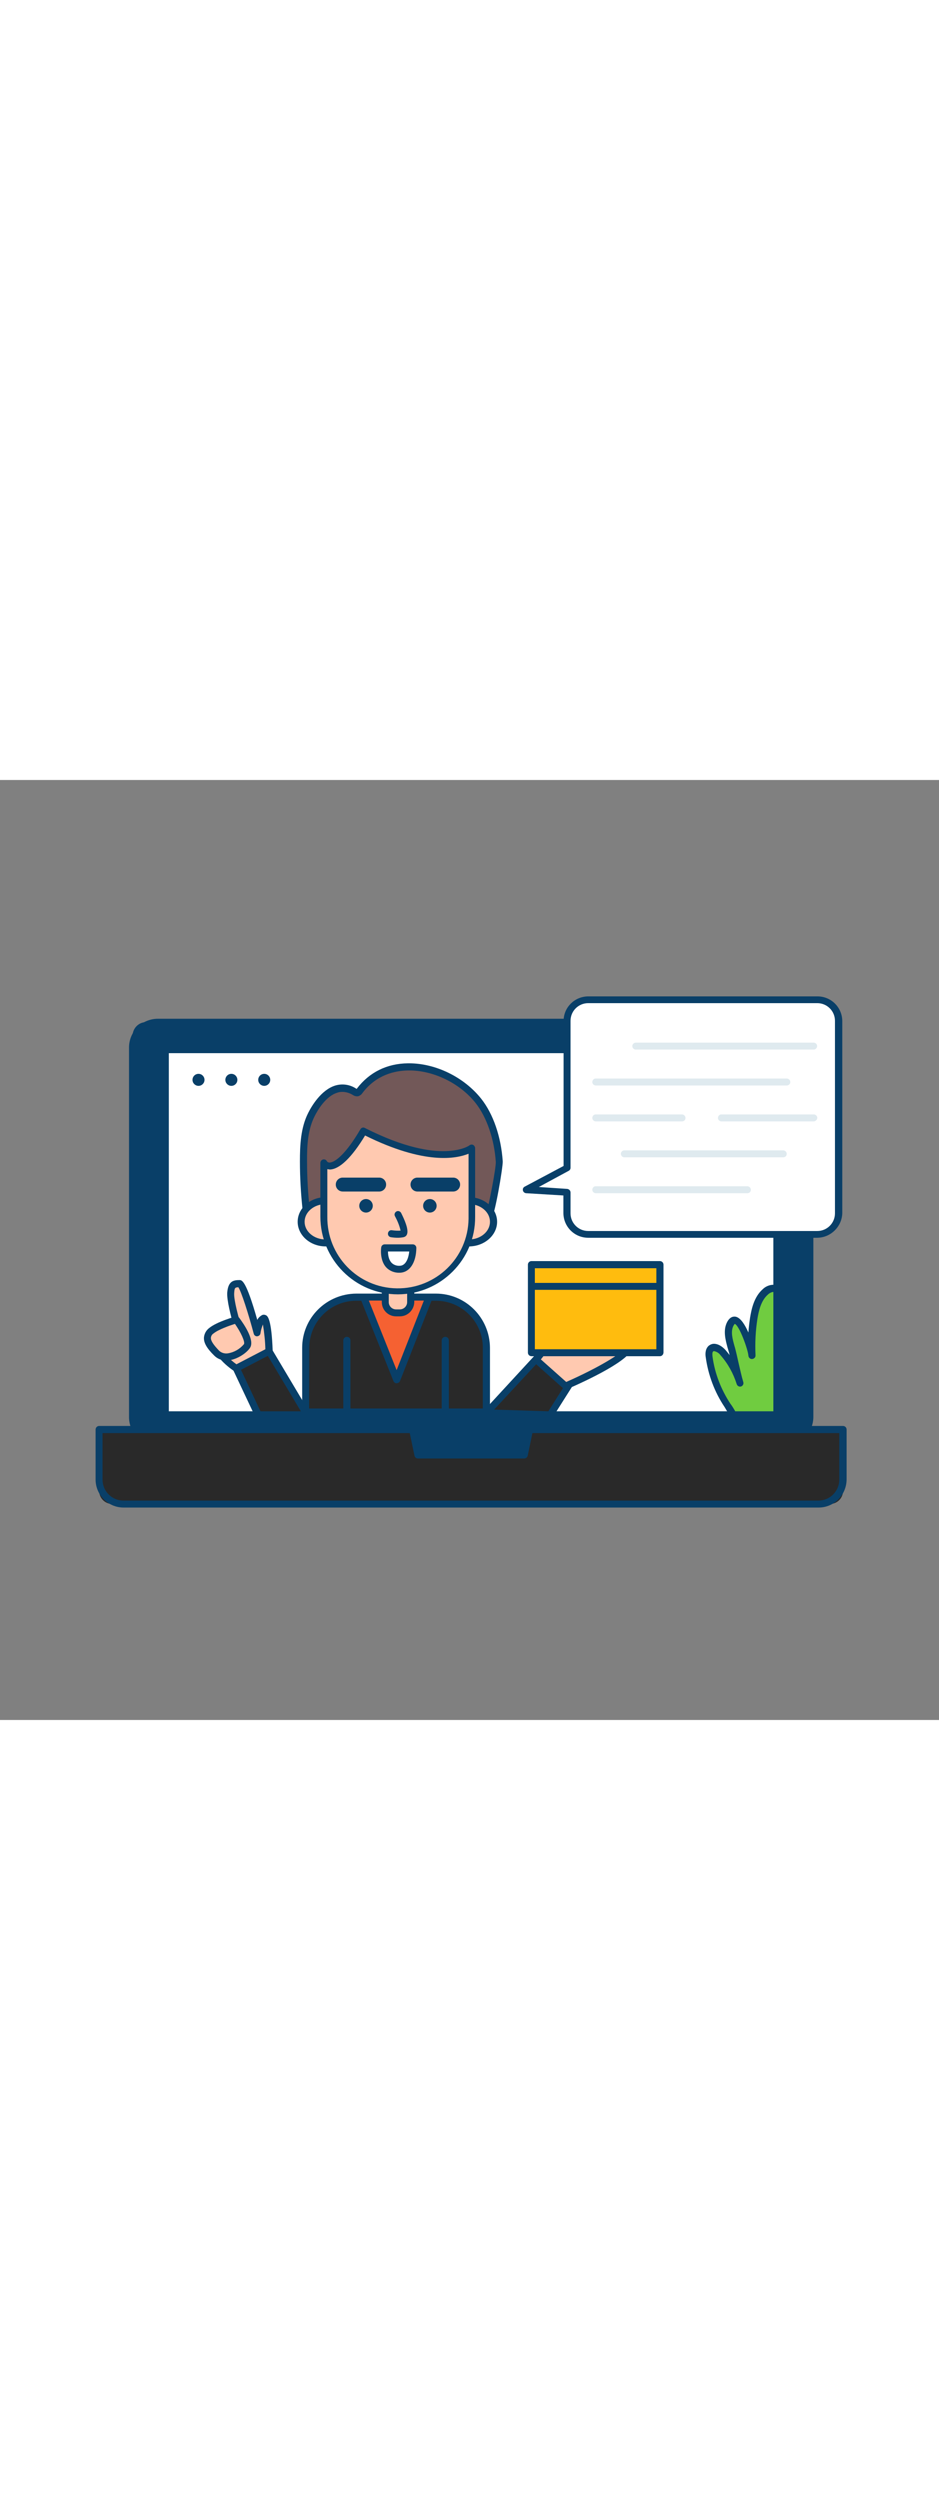 <svg version="1.1" id="Layer_1" xmlns="http://www.w3.org/2000/svg" xmlns:xlink="http://www.w3.org/1999/xlink" x="0px" y="0px" viewBox="0 0 500 500" style="width: 188px;" xml:space="preserve" data-imageid="video-tutorial-68" imageName="Video Tutorial" class="illustrations_image">
<rect x="0" y="0" width="500" height="500" fill="#808080" stroke="none"/>
<style type="text/css">
	.st0_video-tutorial-68{fill:#093F68;}
	.st1_video-tutorial-68{fill:#68E1FD;}
	.st2_video-tutorial-68{fill:#FFFFFF;}
	.st3_video-tutorial-68{fill:#DFEAEF;}
	.st4_video-tutorial-68{fill:#70CC40;}
	.st5_video-tutorial-68{fill:#F56132;}
	.st6_video-tutorial-68{fill:#FFC9B0;}
	.st7_video-tutorial-68{fill:#725858;}
	.st8_video-tutorial-68{fill:#FFBC0E;}
</style>
<g id="device_video-tutorial-68">
	<path class="st0_video-tutorial-68" d="M77.8,128.8h346.1c4,0,7.2,3.2,7.2,7.2v209.1c0,4-3.2,7.2-7.2,7.2H77.8c-4,0-7.2-3.2-7.2-7.2V136.1&#10;&#9;&#9;C70.6,132.1,73.8,128.8,77.8,128.8z"/>
	<path class="st0_video-tutorial-68" d="M417.6,354.3H84.1c-8.5,0-15.4-6.9-15.4-15.4V142.3c0-8.5,6.9-15.3,15.4-15.3h333.6c8.5,0,15.3,6.9,15.4,15.3&#10;&#9;&#9;v196.6C433,347.4,426.1,354.3,417.6,354.3z M84.1,130.7c-6.4,0-11.6,5.2-11.6,11.6v196.6c0,6.4,5.2,11.6,11.6,11.6h333.6&#10;&#9;&#9;c6.4,0,11.6-5.2,11.6-11.6V142.3c0-6.4-5.2-11.6-11.6-11.6L84.1,130.7z"/>
	<path class="st1_video-tutorial-68 targetColor" d="M52.8,345.5h396.1l0,0v32.6c0,3.9-3.1,7-7,7H59.8c-3.9,0-7-3.1-7-7L52.8,345.5L52.8,345.5z" style="fill: rgb(41, 41, 41);"/>
	<path class="st0_video-tutorial-68" d="M435.9,387H65.8c-8.2,0-14.9-6.7-14.9-14.9v-26.6c0-1,0.8-1.9,1.9-1.9h396.1c1,0,1.9,0.8,1.9,1.9v26.6&#10;&#9;&#9;C450.7,380.4,444.1,387,435.9,387z M54.6,347.4v24.8c0,6.1,5,11.1,11.1,11.1h370.1c6.1,0,11.1-5,11.1-11.1v-24.8H54.6z"/>
	<rect x="88" y="143.4" class="st2_video-tutorial-68" width="325.7" height="194.3"/>
	<path class="st0_video-tutorial-68" d="M413.7,339.6H88c-1,0-1.9-0.8-1.9-1.9V143.4c0-1,0.8-1.9,1.9-1.9h325.7c1,0,1.9,0.8,1.9,1.9v194.3&#10;&#9;&#9;C415.5,338.7,414.7,339.6,413.7,339.6z M89.9,335.8h321.9V145.3H89.9L89.9,335.8z"/>
	<polygon class="st0_video-tutorial-68" points="279.1,359 222.5,359 219.1,342.7 282.6,342.7 &#9;"/>
	<path class="st0_video-tutorial-68" d="M279.1,360.9h-56.6c-0.9,0-1.6-0.6-1.8-1.5l-3.4-16.3c-0.1-0.6,0-1.1,0.4-1.6c0.4-0.4,0.9-0.7,1.4-0.7h63.4&#10;&#9;&#9;c0.6,0,1.1,0.3,1.5,0.7c0.4,0.4,0.5,1,0.4,1.6l-3.4,16.3C280.8,360.3,280,360.9,279.1,360.9z M224.1,357.2h53.6l2.6-12.5h-58.9&#10;&#9;&#9;L224.1,357.2z"/>
</g>
<g id="speech-bubble_video-tutorial-68">
	<path class="st2_video-tutorial-68" d="M435.2,116.8h-122c-6.2,0-11.3,5.1-11.3,11.3v78.2l-21.7,11.5l21.7,1.4v11.1c0,6.2,5,11.3,11.3,11.3&#10;&#9;&#9;c0,0,0,0,0,0h122c6.2,0,11.3-5.1,11.3-11.3V128.1C446.5,121.9,441.4,116.9,435.2,116.8z"/>
	<path class="st0_video-tutorial-68" d="M435.2,243.5h-122c-7.3,0-13.2-5.9-13.2-13.2V221l-19.9-1.2c-1-0.1-1.8-1-1.7-2c0-0.6,0.4-1.2,1-1.5l20.7-11&#10;&#9;&#9;v-77.1c0-7.3,5.9-13.1,13.2-13.1h122c7.3,0,13.2,5.9,13.2,13.2v102.1C448.3,237.6,442.4,243.4,435.2,243.5z M286.9,216.5l15.1,1&#10;&#9;&#9;c1,0.1,1.8,0.9,1.8,1.9v11.1c0,5.2,4.2,9.4,9.4,9.4h122c5.2,0,9.4-4.2,9.4-9.4l0,0V128.1c0-5.2-4.2-9.4-9.4-9.4l0,0h-122&#10;&#9;&#9;c-5.2,0-9.4,4.2-9.4,9.4v78.2c0,0.7-0.4,1.3-1,1.6L286.9,216.5z"/>
	<path class="st3_video-tutorial-68" d="M433.4,143.4h-94.7c-1,0.1-1.9-0.7-2-1.7c-0.1-1,0.7-1.9,1.7-2c0.1,0,0.2,0,0.3,0h94.7c1,0.1,1.8,1,1.7,2&#10;&#9;&#9;C435,142.6,434.3,143.3,433.4,143.4z"/>
	<path class="st3_video-tutorial-68" d="M419.1,162.5h-102c-1-0.1-1.8-1-1.7-2c0.1-0.9,0.8-1.7,1.7-1.7h102c1,0.1,1.8,1,1.7,2&#10;&#9;&#9;C420.8,161.7,420,162.4,419.1,162.5z"/>
	<path class="st3_video-tutorial-68" d="M433.4,181.6h-49.4c-1-0.1-1.8-1-1.7-2c0.1-0.9,0.8-1.7,1.7-1.7h49.5c1,0.1,1.8,1,1.7,2&#10;&#9;&#9;C435,180.8,434.3,181.5,433.4,181.6L433.4,181.6z"/>
	<path class="st3_video-tutorial-68" d="M363.3,181.6h-46.2c-1-0.1-1.8-1-1.7-2c0.1-0.9,0.8-1.7,1.7-1.7h46.2c1,0.1,1.8,1,1.7,2&#10;&#9;&#9;C365,180.8,364.3,181.5,363.3,181.6z"/>
	<path class="st3_video-tutorial-68" d="M417.2,200.7h-84.6c-1,0.1-1.9-0.7-2-1.7c-0.1-1,0.7-1.9,1.7-2c0.1,0,0.2,0,0.3,0h84.6c1,0.1,1.8,1,1.7,2&#10;&#9;&#9;C418.9,199.9,418.2,200.6,417.2,200.7z"/>
	<path class="st3_video-tutorial-68" d="M398.1,219.8h-81c-1-0.1-1.8-1-1.7-2c0.1-0.9,0.8-1.7,1.7-1.7h81c1,0.1,1.8,1,1.7,2&#10;&#9;&#9;C399.8,219,399.1,219.7,398.1,219.8z"/>
</g>
<g id="screen_video-tutorial-68">
	<path class="st4_video-tutorial-68" d="M413.7,270.9v66.9h-23.3c-1-1.8-2-3.6-3-5.2c-5.1-7.7-8.4-16.5-9.7-25.7c-0.2-1.5-0.3-3.3,0.9-4.4&#10;&#9;&#9;c1.9-1.7,4.9,0.1,6.5,2.1c4.1,4.7,7.1,10.2,9,16.2c-1.8-6-2.9-12.2-4.5-18.2c-1.1-4.1-2.8-9.1-0.6-13.2&#10;&#9;&#9;c4.4-8.3,11.2,13.5,11.4,16.8c-0.3-6.6,0-13.2,1-19.6c0.8-5.1,2.2-10.6,6.1-14c1.2-1.2,2.8-1.9,4.5-1.9&#10;&#9;&#9;C412.6,270.5,413.2,270.6,413.7,270.9z"/>
	<path class="st0_video-tutorial-68" d="M413.7,339.6h-23.3c-0.7,0-1.3-0.4-1.6-1c-1-1.7-2-3.5-3-5.1c-5.3-7.9-8.7-17-10-26.4c-0.2-1.2-0.5-4.1,1.4-6&#10;&#9;&#9;c0.9-0.8,2.1-1.3,3.3-1.2c2.9,0.2,5.2,2.6,5.9,3.4s1.4,1.7,2.1,2.6c-0.2-1-0.5-2-0.8-3l-0.3-1c-1.1-4.1-2.5-9.2-0.2-13.6&#10;&#9;&#9;c1.6-3,3.6-3,4.6-2.8c2.6,0.6,4.9,4.3,6.7,8.4c0.2-2.7,0.5-5.3,0.9-7.9c0.8-4.9,2.2-11.1,6.7-15.1c1.5-1.5,3.6-2.4,5.8-2.4&#10;&#9;&#9;c0.8,0,1.6,0.2,2.3,0.5c0.7,0.3,1.1,1,1.1,1.7v66.9C415.5,338.7,414.7,339.5,413.7,339.6z M391.5,335.8h20.3v-63.5&#10;&#9;&#9;c-1.1,0.1-2.2,0.7-3,1.5c-3.6,3.2-4.8,8.6-5.5,12.9c-1,6.4-1.3,12.8-1,19.3c0.1,1-0.7,1.9-1.8,2c-1,0.1-1.9-0.7-2-1.8l0,0&#10;&#9;&#9;c-0.2-3.2-4.9-16.3-7.3-16.9c-0.2,0.3-0.4,0.6-0.6,0.9c-1.7,3.1-0.5,7.3,0.5,10.9l0.3,1c0.7,2.7,1.3,5.4,1.9,8.1&#10;&#9;&#9;c0.8,3.3,1.5,6.8,2.5,10.1c0.3,1-0.3,2-1.2,2.3c-1,0.3-2-0.3-2.3-1.2l0,0c-1.8-5.7-4.7-11-8.7-15.5c-0.8-1.1-2-1.8-3.3-2.1&#10;&#9;&#9;c-0.2,0-0.4,0-0.6,0.2c-0.5,0.5-0.4,1.8-0.3,2.7c1.2,8.9,4.5,17.4,9.4,24.9C389.8,332.9,390.7,334.4,391.5,335.8L391.5,335.8z"/>
	<path class="st1_video-tutorial-68 targetColor" d="M259,336.1V302c0-14.9-12-26.9-26.9-26.9h-42.4c-14.9,0-26.9,12-26.9,26.9c0,0,0,0,0,0v34.2L259,336.1z" style="fill: rgb(41, 41, 41);"/>
	<path class="st0_video-tutorial-68" d="M259,338h-96.2c-1,0-1.9-0.8-1.9-1.9V302c0-15.9,12.9-28.7,28.8-28.8h42.4c15.9,0,28.7,12.9,28.8,28.8v34.2&#10;&#9;&#9;C260.9,337.2,260,338,259,338z M164.6,334.3h92.5V302c0-13.8-11.2-25-25-25h-42.4c-13.8,0-25,11.2-25,25L164.6,334.3z"/>
	<polygon class="st5_video-tutorial-68" points="228.4,275 211.2,319 193.6,275 &#9;"/>
	<path class="st0_video-tutorial-68" d="M211.2,320.9c-0.8,0-1.4-0.5-1.7-1.2l-17.6-43.9c-0.4-0.9,0.1-2,1-2.4c0.2-0.1,0.5-0.1,0.7-0.1h34.8&#10;&#9;&#9;c1,0,1.9,0.8,1.9,1.9c0,0.2,0,0.5-0.1,0.7L213,319.7C212.7,320.4,212,320.8,211.2,320.9L211.2,320.9z M196.4,276.9l14.8,37l14.5-37&#10;&#9;&#9;H196.4z"/>
	<path class="st6_video-tutorial-68" d="M205.2,269.9h13.5l0,0v10.4c0,1.7-1.4,3.1-3.1,3.1h0h-7.3c-1.7,0-3.1-1.4-3.1-3.1l0,0L205.2,269.9L205.2,269.9&#10;&#9;&#9;z"/>
	<path class="st0_video-tutorial-68" d="M212.9,285.3h-2c-4.2,0-7.6-3.4-7.6-7.6v-7.7c0-1,0.8-1.9,1.9-1.9h13.5c1,0,1.9,0.8,1.9,1.9v7.7&#10;&#9;&#9;C220.5,281.9,217.1,285.3,212.9,285.3C212.9,285.3,212.9,285.3,212.9,285.3z M207,271.8v5.9c0,2.1,1.7,3.9,3.9,3.9h2&#10;&#9;&#9;c2.1,0,3.9-1.7,3.9-3.9v-5.9H207z"/>
	<path class="st7_video-tutorial-68" d="M165.3,232.9c-1.4-1.1-2.3-2.8-2.4-4.6c-0.9-8.4-1.3-16.8-1.4-25.3c0-8.5,0.4-17.3,4.2-24.9&#10;&#9;&#9;c4.2-8.5,12.7-18.3,23-12.1c0.5,0.4,1,0.6,1.6,0.5c0.5-0.2,0.9-0.5,1.1-1c16.3-21.6,48.7-13.1,63.2,5.4c6.9,8.7,10.4,21.2,11,32.2&#10;&#9;&#9;c0.2,3.5-4.9,30.8-6.1,30.6l-8.4-1.5c-3.5-0.6-7.9,0.2-11.4,0.4l-26.1,0.8c-9.9,0.3-19.8,1.9-29.7,1.9&#10;&#9;&#9;C178.9,235.3,169.7,236.4,165.3,232.9z"/>
	<path class="st0_video-tutorial-68" d="M176.8,237.3c-4.6,0-9.4-0.5-12.6-3l0,0c-1.8-1.4-2.9-3.6-3.1-5.9c-0.9-8.4-1.4-17-1.4-25.5&#10;&#9;&#9;c0-8.7,0.4-17.9,4.4-25.8c1.8-3.6,6.9-12.3,14.5-14.6c3.8-1.1,7.8-0.5,11.1,1.7l0.2,0.1c0,0,0.1-0.1,0.1-0.1&#10;&#9;&#9;c6.6-8.7,16-13.4,27.3-13.5h0.5c14.3,0,29.3,7.4,38.4,18.8c6.5,8.2,10.6,20.3,11.5,33.3c0.2,2.7-4.3,30-6.6,32.1&#10;&#9;&#9;c-0.5,0.4-1.1,0.6-1.7,0.5l-8.4-1.4c-2.4-0.3-4.9-0.2-7.3,0.1c-1.3,0.1-2.6,0.2-3.8,0.3l-26.1,0.8c-4.3,0.1-8.8,0.5-13,0.9&#10;&#9;&#9;c-5.4,0.5-11,1-16.5,1H184c-0.9,0-1.9,0-3,0.1C179.7,237.3,178.2,237.3,176.8,237.3z M182.3,165.9c-0.9,0-1.8,0.1-2.6,0.4&#10;&#9;&#9;c-6.2,1.8-10.6,9.4-12.2,12.6c-3.4,6.8-4.1,14.6-4,24.1c0,8.4,0.5,16.8,1.4,25.1c0.1,1.3,0.7,2.5,1.7,3.3l0,0&#10;&#9;&#9;c3.1,2.4,9.6,2.2,14.4,2.1c1.2,0,2.3-0.1,3.2-0.1c5.5,0,11-0.5,16.4-1c4.3-0.4,8.8-0.8,13.2-0.9l26.1-0.8c1.1,0,2.3-0.1,3.6-0.3&#10;&#9;&#9;c2.7-0.4,5.5-0.4,8.2-0.1l0,0c1.1,0.2,4.7,0.8,7,1.2c1.6-5,5.5-25.4,5.3-28.4c-0.8-12-4.8-23.7-10.7-31.2&#10;&#9;&#9;c-8.3-10.6-22.7-17.6-35.9-17.4c-7,0.1-17,2.2-24.4,12c-0.5,0.8-1.3,1.4-2.2,1.7c-1.1,0.2-2.1-0.1-3-0.7&#10;&#9;&#9;C186.2,166.5,184.2,165.9,182.3,165.9L182.3,165.9z M259.8,231.8l0.3,0.1l0,0L259.8,231.8z"/>
	<ellipse class="st6_video-tutorial-68" cx="173.4" cy="235" rx="13.1" ry="11.3"/>
	<path class="st0_video-tutorial-68" d="M173.4,248.1c-8.2,0-14.9-5.9-14.9-13.1s6.7-13.1,14.9-13.1s15,5.9,15,13.1S181.7,248.1,173.4,248.1z&#10;&#9;&#9; M173.4,225.6c-6.2,0-11.2,4.2-11.2,9.4s5,9.4,11.2,9.4s11.2-4.2,11.2-9.4S179.6,225.6,173.4,225.6z"/>
	<ellipse class="st6_video-tutorial-68" cx="249.7" cy="235" rx="13.1" ry="11.3"/>
	<path class="st0_video-tutorial-68" d="M249.7,248.1c-8.2,0-14.9-5.9-14.9-13.1s6.7-13.1,14.9-13.1s15,5.9,15,13.1S257.9,248.1,249.7,248.1z&#10;&#9;&#9; M249.7,225.6c-6.2,0-11.2,4.2-11.2,9.4s5,9.4,11.2,9.4s11.2-4.2,11.2-9.4S255.9,225.6,249.7,225.6z"/>
	<path class="st6_video-tutorial-68" d="M211.9,271.7L211.9,271.7c-21.8,0-39.4-17.7-39.4-39.4v-28.6c2.3,3.8,10,2.3,21.2-17&#10;&#9;&#9;c42,21.3,57.7,9.1,57.7,9.1v36.5C251.4,254,233.7,271.7,211.9,271.7C211.9,271.7,211.9,271.7,211.9,271.7z"/>
	<path class="st0_video-tutorial-68" d="M211.9,273.6c-22.8,0-41.3-18.5-41.3-41.3v-28.6c0-1,0.8-1.9,1.8-1.9c0.7,0,1.3,0.3,1.6,0.9&#10;&#9;&#9;c0.3,0.5,0.8,0.8,1.4,0.8l0,0c3,0,8.9-4.7,16.5-17.7c0.5-0.9,1.6-1.2,2.4-0.7c21.1,10.7,35.1,12.6,43.2,12.3&#10;&#9;&#9;c8.7-0.3,12.5-3,12.5-3.1c0.8-0.6,2-0.5,2.6,0.4c0.2,0.3,0.4,0.7,0.4,1.1v36.5C253.2,255,234.7,273.5,211.9,273.6z M174.3,207v25.2&#10;&#9;&#9;c-0.3,20.8,16.2,37.9,37,38.2c20.8,0.3,37.9-16.2,38.2-37c0-0.4,0-0.8,0-1.2v-33.4c-6.4,2.6-23.2,6.1-55.1-9.7&#10;&#9;&#9;c-7,11.6-13.6,18-18.8,18.1C175.1,207.1,174.7,207.1,174.3,207z"/>
	<circle class="st0_video-tutorial-68" cx="194.9" cy="226.5" r="3.6"/>
	<circle class="st0_video-tutorial-68" cx="228.9" cy="226.5" r="3.6"/>
	<path class="st0_video-tutorial-68" d="M211.8,243.5c-1.2,0-2.4-0.1-3.7-0.3c-1-0.2-1.7-1.1-1.5-2.2c0,0,0,0,0,0c0.2-1,1.1-1.7,2.1-1.5c0,0,0,0,0,0&#10;&#9;&#9;c1.5,0.2,3,0.3,4.6,0.2c-0.6-2.7-1.7-5.3-3-7.7c-0.5-0.9-0.1-2,0.8-2.5c0.9-0.5,2-0.1,2.5,0.8c1.6,3.2,4.2,8.8,3.1,11.4&#10;&#9;&#9;c-0.3,0.8-1,1.3-1.8,1.5C213.9,243.4,212.8,243.5,211.8,243.5z"/>
	<path class="st0_video-tutorial-68" d="M184.7,338c-1,0-1.9-0.8-1.9-1.9v-38c0-1,0.8-1.9,1.9-1.9s1.9,0.8,1.9,1.9v38C186.6,337.2,185.8,338,184.7,338&#10;&#9;&#9;z"/>
	<path class="st0_video-tutorial-68" d="M237.1,338c-1,0-1.9-0.8-1.9-1.9v-38c0-1,0.8-1.9,1.9-1.9s1.9,0.8,1.9,1.9v38C239,337.2,238.1,338,237.1,338z"/>
	<path class="st0_video-tutorial-68" d="M201.7,218.9h-19c-2.1,0.1-3.8-1.5-3.9-3.5c-0.1-2.1,1.5-3.8,3.5-3.9c0.1,0,0.3,0,0.4,0h19&#10;&#9;&#9;c2.1-0.1,3.8,1.5,3.9,3.5c0.1,2.1-1.5,3.8-3.5,3.9C201.9,218.9,201.8,218.9,201.7,218.9z"/>
	<path class="st0_video-tutorial-68" d="M241.1,218.9h-19c-2.1-0.1-3.6-1.9-3.5-3.9c0.1-1.9,1.6-3.4,3.5-3.5h19c2.1-0.1,3.8,1.5,3.9,3.5&#10;&#9;&#9;c0.1,2.1-1.5,3.8-3.5,3.9C241.4,218.9,241.3,218.9,241.1,218.9z"/>
	<path class="st2_video-tutorial-68" d="M219.8,248.9h-15c0,0-1.6,11.4,7.9,11.4C217,260.3,219.8,255.6,219.8,248.9z"/>
	<path class="st0_video-tutorial-68" d="M212.7,262.1c-2.7,0.1-5.4-1-7.2-3c-3.4-3.9-2.6-10.2-2.5-10.5c0.1-0.9,0.9-1.6,1.8-1.6h15&#10;&#9;&#9;c1,0,1.9,0.8,1.9,1.9C221.6,256.8,218.1,262.1,212.7,262.1z M206.6,250.8c0,1.7,0.3,4.2,1.8,5.9c1.1,1.2,2.8,1.8,4.4,1.7&#10;&#9;&#9;c3.1,0,4.7-3.6,5.1-7.6H206.6z"/>
	<circle class="st0_video-tutorial-68" cx="105.7" cy="159.5" r="3.2"/>
	<circle class="st0_video-tutorial-68" cx="123.2" cy="159.5" r="3.2"/>
	<circle class="st0_video-tutorial-68" cx="140.7" cy="159.5" r="3.2"/>
	<polygon class="st1_video-tutorial-68 targetColor" points="163.4,337.7 143.2,303.8 125.8,312.9 137.5,337.7 &#9;" style="fill: rgb(41, 41, 41);"/>
	<path class="st0_video-tutorial-68" d="M163.4,339.6h-25.9c-0.7,0-1.4-0.4-1.7-1.1l-11.7-24.8c-0.4-0.9-0.1-2,0.8-2.5l17.4-9.1c0.9-0.5,2-0.1,2.5,0.7&#10;&#9;&#9;l20.2,33.9c0.5,0.9,0.2,2-0.6,2.6C164.1,339.5,163.7,339.6,163.4,339.6L163.4,339.6z M138.7,335.8h21.5l-17.6-29.5l-14.3,7.4&#10;&#9;&#9;L138.7,335.8z"/>
	<path class="st6_video-tutorial-68" d="M143.2,303.8c0,0-0.6-18.3-3-17.4s-3.4,7.5-3.4,7.5s-6.9-26-9.4-26s-4.3,0-4.7,4.9s3.7,18.2,3.7,18.2&#10;&#9;&#9;s-8.4,0.2-10.8,7s10.1,14.9,10.1,14.9L143.2,303.8z"/>
	<path class="st0_video-tutorial-68" d="M125.8,314.8c-0.4,0-0.7-0.1-1-0.3c-1.4-0.9-13.7-9.2-10.8-17.1c2-5.5,7.1-7.3,10.2-7.9&#10;&#9;&#9;c-1.2-4.1-3.5-12.8-3.2-16.9c0.5-6.1,3.4-6.6,6.5-6.6c1.3,0,3.5,0,9.5,21.2c0.5-1.1,1.5-2,2.6-2.6c0.7-0.3,1.5-0.2,2.2,0.2&#10;&#9;&#9;c0.7,0.5,2.8,1.9,3.4,18.9c0,0.7-0.4,1.4-1,1.7l-17.4,9.1C126.4,314.7,126.1,314.8,125.8,314.8z M126.9,269.8c-2,0.1-2,0.6-2.2,3.1&#10;&#9;&#9;c-0.3,3.7,2.6,13.9,3.7,17.6c0.2,0.6,0.1,1.2-0.3,1.6c-0.3,0.5-0.9,0.8-1.5,0.8c-0.1,0-7.2,0.3-9.2,5.8c-1.4,4,5.1,9.7,8.5,12.1&#10;&#9;&#9;l15.4-8c-0.1-4.4-0.6-8.9-1.3-13.2c-0.6,1.5-1.1,3.1-1.3,4.7c-0.1,1-1.1,1.7-2.1,1.6c-0.7-0.1-1.3-0.6-1.5-1.4&#10;&#9;&#9;C132.3,284,128.5,272.1,126.9,269.8z"/>
	<path class="st6_video-tutorial-68" d="M125.8,287.2c0,0,7.9,10.5,5.6,13.9s-11.1,8.7-16,3.8s-6.8-8.7-2.9-11.9S125.8,287.2,125.8,287.2z"/>
	<path class="st0_video-tutorial-68" d="M120.4,308.7c-2.3,0.1-4.6-0.8-6.3-2.5c-4-3.9-5.7-6.9-5.5-9.7c0.2-2,1.2-3.8,2.8-5c4.2-3.4,13.6-6,14-6.1&#10;&#9;&#9;c0.7-0.2,1.5,0.1,2,0.7c2.6,3.5,8.4,12,5.7,16c-1.9,2.8-6.8,6.1-11.4,6.6C121.2,308.6,120.8,308.7,120.4,308.7z M125.1,289.3&#10;&#9;&#9;c-3.1,1-8.8,3-11.4,5.1c-0.8,0.5-1.3,1.3-1.4,2.3c-0.1,1.6,1.4,3.8,4.4,6.9c1.2,1.1,2.8,1.6,4.5,1.4c3.4-0.5,6.5-2.3,8.7-4.9&#10;&#9;&#9;C130.6,298.9,128.3,293.9,125.1,289.3z"/>
	<polygon class="st1_video-tutorial-68 targetColor" points="259,336.6 286.4,307 303.7,320.8 293,337.7 &#9;" style="fill: rgb(41, 41, 41);"/>
	<path class="st0_video-tutorial-68" d="M293,339.6L293,339.6l-34-1.1c-0.7,0-1.4-0.5-1.7-1.1c-0.3-0.7-0.2-1.5,0.4-2l27.3-29.6&#10;&#9;&#9;c0.7-0.7,1.8-0.8,2.5-0.2l17.3,13.7c0.8,0.6,0.9,1.7,0.4,2.5l-10.7,16.9C294.2,339.2,293.6,339.6,293,339.6z M263.1,334.9l28.9,0.9&#10;&#9;&#9;l9.2-14.6l-14.6-11.6L263.1,334.9z"/>
	<path class="st6_video-tutorial-68" d="M285.5,308.4c0,0,12.6-16.9,15.7-13.4s-2.9,9.5-2.9,9.5s37-9.4,36.7-3s-33.8,20.9-33.8,20.9L285.5,308.4z"/>
	<path class="st0_video-tutorial-68" d="M301.2,324.2c-0.5,0-0.9-0.2-1.2-0.5l-15.7-14c-0.7-0.6-0.8-1.7-0.3-2.5c2.5-3.4,11.1-14.5,16-14.7&#10;&#9;&#9;c1-0.1,2,0.4,2.7,1.1c2,2.3,1.5,5.2,0.2,7.7c25.9-6.1,31.6-3.6,32.8-2.6c0.8,0.7,1.3,1.7,1.2,2.8c-0.4,6.8-24.5,18-34.9,22.5&#10;&#9;&#9;C301.7,324.2,301.5,324.2,301.2,324.2z M288,308.2l13.5,12c16.6-7.3,30.7-15.6,31.5-18.6c-2.5-1.5-18,0.6-34.3,4.7&#10;&#9;&#9;c-1,0.2-2-0.4-2.3-1.4c-0.2-0.6,0-1.3,0.5-1.7c1-1,4.2-4.9,3-6.8C298.1,296.7,292.9,301.9,288,308.2z"/>
	<rect x="282.9" y="257.9" class="st8_video-tutorial-68" width="68.4" height="46.8"/>
	<path class="st0_video-tutorial-68" d="M351.4,306.5h-68.4c-1,0-1.9-0.8-1.9-1.9v-46.8c0-1,0.8-1.9,1.9-1.9h68.4c1,0,1.9,0.8,1.9,1.9v46.8&#10;&#9;&#9;C353.2,305.7,352.4,306.5,351.4,306.5L351.4,306.5z M284.8,302.8h64.7v-43.1h-64.7L284.8,302.8z"/>
	<path class="st0_video-tutorial-68" d="M351.4,271.2h-68.4c-1-0.1-1.8-1-1.7-2c0.1-0.9,0.8-1.7,1.7-1.7h68.4c1,0.1,1.8,1,1.7,2&#10;&#9;&#9;C353,270.4,352.3,271.2,351.4,271.2z"/>
</g>
</svg>